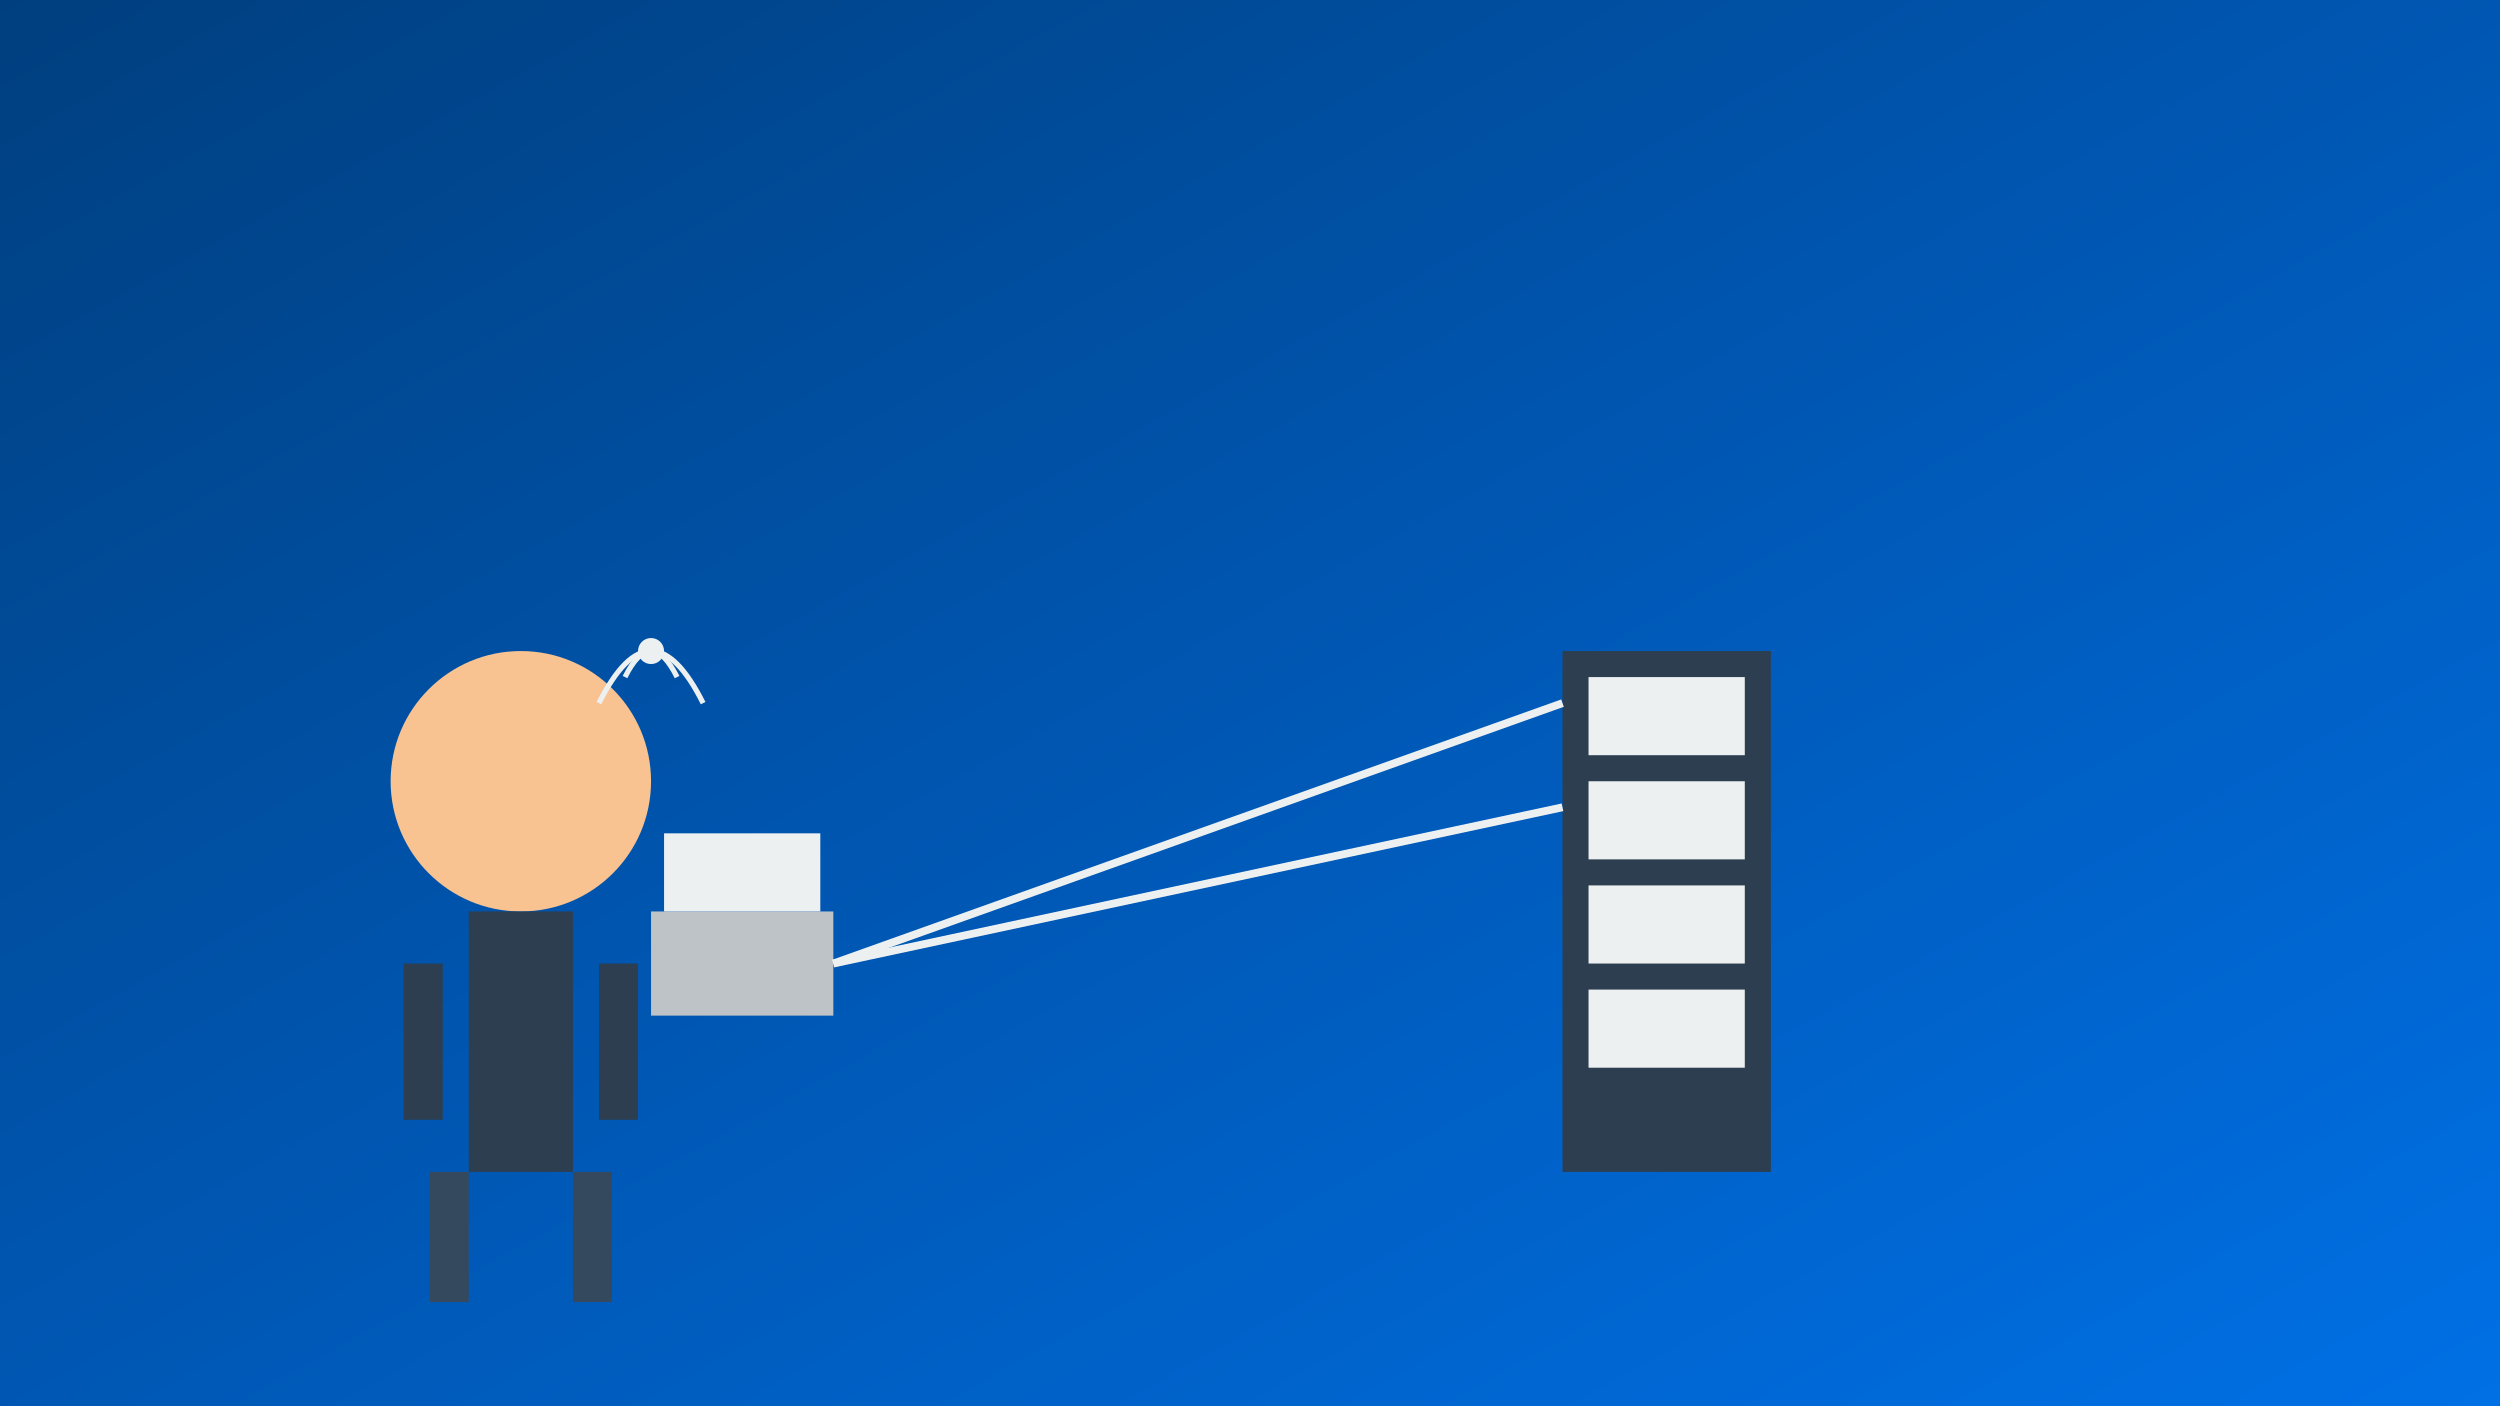 <svg id="visual" viewBox="0 0 960 540" width="960" height="540" xmlns="http://www.w3.org/2000/svg" version="1.1">
  <rect x="0" y="0" width="960" height="540" fill="#808080" stroke="none"/>
  <defs>
    <linearGradient id="gradient" x1="0%" y1="0%" x2="100%" y2="100%">
      <stop offset="0%" stop-color="#003f7f"/>
      <stop offset="50%" stop-color="#0057b3"/>
      <stop offset="100%" stop-color="#0070e5"/>
    </linearGradient>
  </defs>
  <!-- Background -->
  <rect width="960" height="540" fill="url(#gradient)"></rect>
  
  <!-- Network Engineer -->
  <circle cx="200" cy="300" r="50" fill="#f8c291"/> <!-- Head -->
  <rect x="180" y="350" width="40" height="100" fill="#2c3e50"/> <!-- Body -->
  <rect x="165" y="450" width="15" height="50" fill="#34495e"/> <!-- Left Leg -->
  <rect x="220" y="450" width="15" height="50" fill="#34495e"/> <!-- Right Leg -->
  <rect x="155" y="370" width="15" height="60" fill="#2c3e50"/> <!-- Left Arm -->
  <rect x="230" y="370" width="15" height="60" fill="#2c3e50"/> <!-- Right Arm -->
  
  <!-- Laptop -->
  <rect x="250" y="350" width="70" height="40" fill="#bdc3c7"/> <!-- Laptop Base -->
  <rect x="255" y="320" width="60" height="30" fill="#ecf0f1"/> <!-- Laptop Screen -->
  
  <!-- Server Rack -->
  <rect x="600" y="250" width="80" height="200" fill="#2c3e50"/> <!-- Rack Body -->
  <rect x="610" y="260" width="60" height="30" fill="#ecf0f1"/> <!-- Server 1 -->
  <rect x="610" y="300" width="60" height="30" fill="#ecf0f1"/> <!-- Server 2 -->
  <rect x="610" y="340" width="60" height="30" fill="#ecf0f1"/> <!-- Server 3 -->
  <rect x="610" y="380" width="60" height="30" fill="#ecf0f1"/> <!-- Server 4 -->
  
  <!-- Network Cables -->
  <line x1="320" y1="370" x2="600" y2="270" stroke="#ecf0f1" stroke-width="3"/>
  <line x1="320" y1="370" x2="600" y2="310" stroke="#ecf0f1" stroke-width="3"/>
  
  <!-- Wi-Fi Signal -->
  <circle cx="250" cy="250" r="5" fill="#ecf0f1"/>
  <path d="M240 260 Q250 240 260 260" stroke="#ecf0f1" stroke-width="2" fill="none"/>
  <path d="M230 270 Q250 230 270 270" stroke="#ecf0f1" stroke-width="2" fill="none"/>
</svg>
